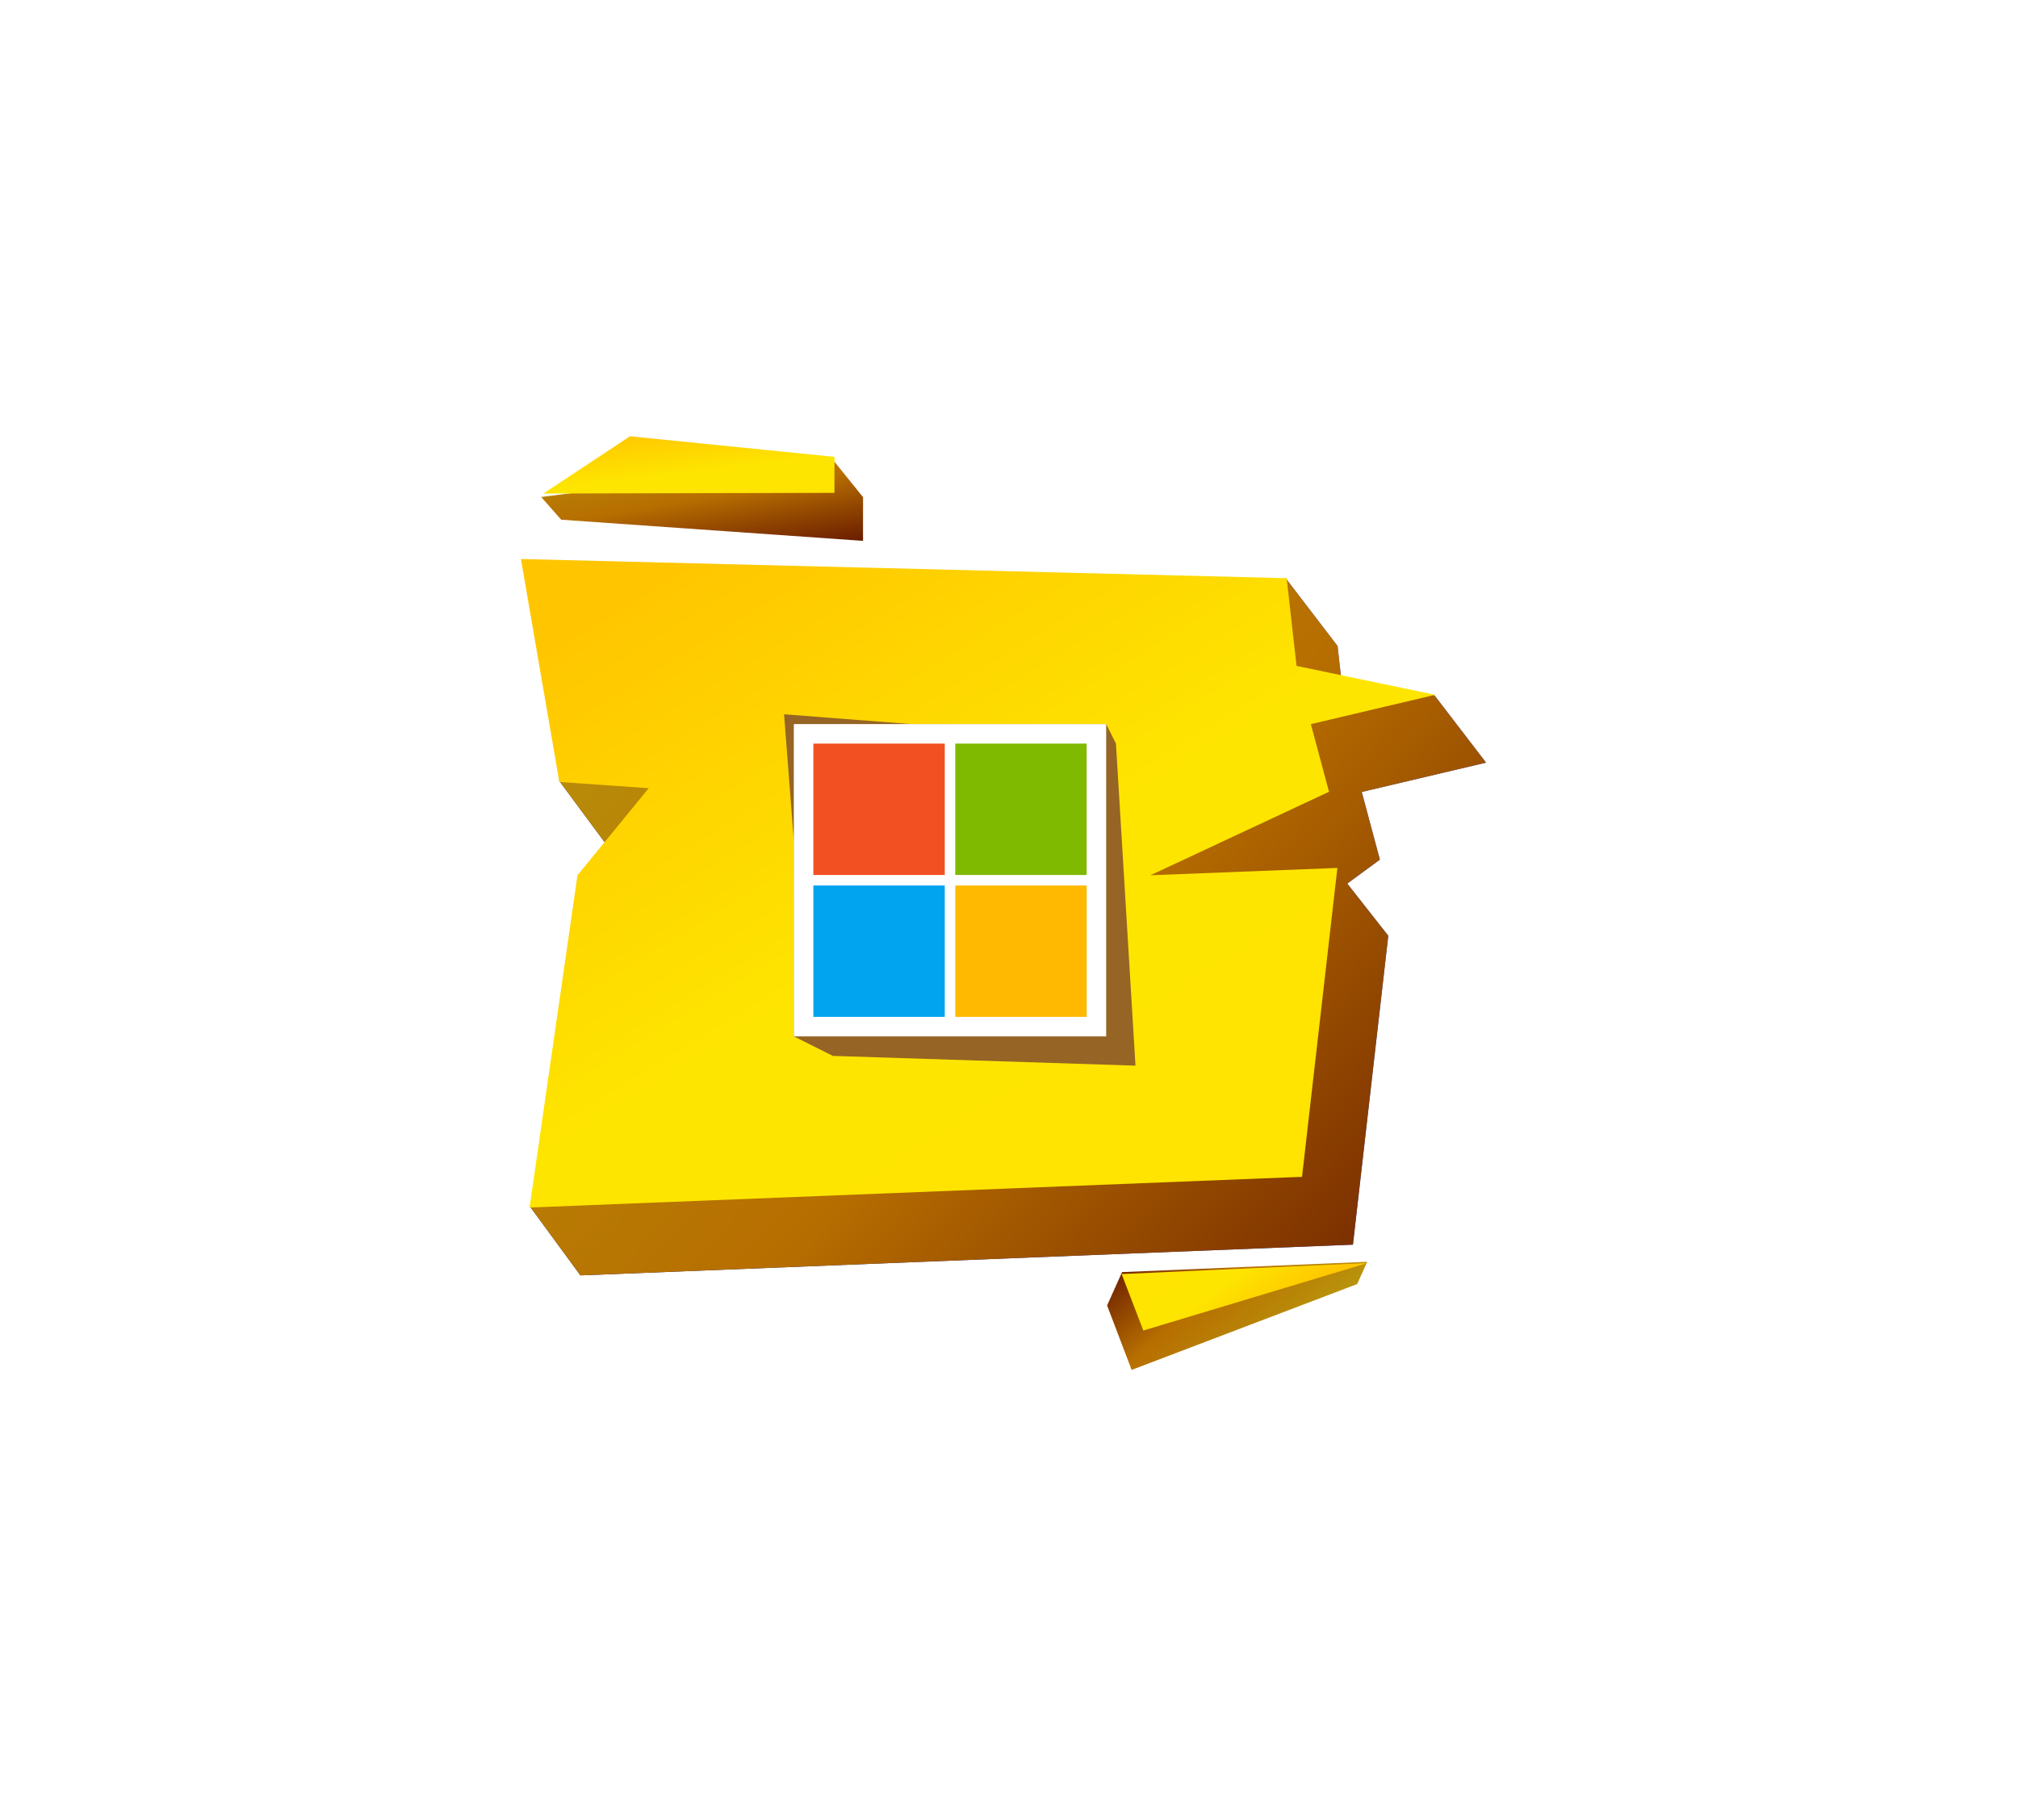 <svg width="92" height="83" viewBox="0 0 92 83" fill="none" xmlns="http://www.w3.org/2000/svg">
<g filter="url(#filter0_d_537_3496)">
<path d="M60.979 29.456L58.624 26.378L26.069 28.581L25.497 35.606L27.821 38.747L31.895 39.032L28.647 43L24.163 55.014L26.462 58.152L61.68 56.751L63.291 42.667L60.979 39.725L53.407 46.18L62.908 39.195L62.082 36.11L67.749 34.773L65.396 31.704L61.194 31.369L60.979 29.456Z" fill="url(#paint0_linear_537_3496)"/>
</g>
<g filter="url(#filter1_d_537_3496)">
<path d="M60.979 29.456L58.624 26.378L26.069 28.581L25.497 35.606L27.821 38.747L31.895 39.032L28.647 43L24.163 55.014L26.462 58.152L61.68 56.751L63.291 42.667L60.979 39.725L53.407 46.18L62.908 39.195L62.082 36.11L67.749 34.773L65.396 31.704L61.194 31.369L60.979 29.456Z" fill="url(#paint1_linear_537_3496)"/>
</g>
<path d="M24.143 55.058L59.359 53.658L60.971 39.574L52.445 39.908L60.589 36.102L59.761 33.017L65.428 31.68L59.109 30.362L58.658 26.363L23.749 25.488L25.5 35.654L29.575 35.939L26.327 39.908L24.143 55.058Z" fill="url(#paint2_linear_537_3496)"/>
<path d="M35.746 32.569L41.531 33.014H50.431L50.876 33.904L51.766 48.589L37.971 48.144L36.191 47.254V38.354L35.746 32.569Z" fill="#966424"/>
<rect x="36.19" y="33.015" width="14.24" height="14.24" fill="white"/>
<rect x="37.081" y="33.905" width="5.99" height="5.99" fill="#F25022"/>
<rect x="37.081" y="40.375" width="5.99" height="5.99" fill="#01A4EF"/>
<rect x="43.55" y="33.905" width="5.99" height="5.99" fill="#7FBA00"/>
<rect x="43.55" y="40.375" width="5.99" height="5.99" fill="#FFB901"/>
<g filter="url(#filter2_d_537_3496)">
<path d="M61.874 58.547L62.329 57.532L51.155 58.002L50.472 59.523L51.591 62.461L61.874 58.547Z" fill="url(#paint3_linear_537_3496)"/>
</g>
<path d="M62.339 57.59L51.135 58.091L52.124 60.666L62.339 57.59Z" fill="url(#paint4_linear_537_3496)"/>
<g filter="url(#filter3_d_537_3496)">
<path d="M25.586 23.696L24.671 22.662L37.971 20.965L39.346 22.668L39.345 24.661L25.586 23.696Z" fill="url(#paint5_linear_537_3496)"/>
</g>
<path d="M24.772 22.503L28.721 19.893L38.044 20.831L38.042 22.472L24.772 22.503Z" fill="url(#paint6_linear_537_3496)"/>
<defs>
<filter id="filter0_d_537_3496" x="0.163" y="2.378" width="91.585" height="79.774" filterUnits="userSpaceOnUse" color-interpolation-filters="sRGB">
<feFlood flood-opacity="0" result="BackgroundImageFix"/>
<feColorMatrix in="SourceAlpha" type="matrix" values="0 0 0 0 0 0 0 0 0 0 0 0 0 0 0 0 0 0 127 0" result="hardAlpha"/>
<feOffset/>
<feGaussianBlur stdDeviation="12"/>
<feComposite in2="hardAlpha" operator="out"/>
<feColorMatrix type="matrix" values="0 0 0 0 1 0 0 0 0 0.776 0 0 0 0 0 0 0 0 0.5 0"/>
<feBlend mode="normal" in2="BackgroundImageFix" result="effect1_dropShadow_537_3496"/>
<feBlend mode="normal" in="SourceGraphic" in2="effect1_dropShadow_537_3496" result="shape"/>
</filter>
<filter id="filter1_d_537_3496" x="0.163" y="2.378" width="91.585" height="79.774" filterUnits="userSpaceOnUse" color-interpolation-filters="sRGB">
<feFlood flood-opacity="0" result="BackgroundImageFix"/>
<feColorMatrix in="SourceAlpha" type="matrix" values="0 0 0 0 0 0 0 0 0 0 0 0 0 0 0 0 0 0 127 0" result="hardAlpha"/>
<feOffset/>
<feGaussianBlur stdDeviation="12"/>
<feComposite in2="hardAlpha" operator="out"/>
<feColorMatrix type="matrix" values="0 0 0 0 0.49 0 0 0 0 0.259 0 0 0 0 0 0 0 0 1 0"/>
<feBlend mode="normal" in2="BackgroundImageFix" result="effect1_dropShadow_537_3496"/>
<feBlend mode="normal" in="SourceGraphic" in2="effect1_dropShadow_537_3496" result="shape"/>
</filter>
<filter id="filter2_d_537_3496" x="30.528" y="37.587" width="51.746" height="44.819" filterUnits="userSpaceOnUse" color-interpolation-filters="sRGB">
<feFlood flood-opacity="0" result="BackgroundImageFix"/>
<feColorMatrix in="SourceAlpha" type="matrix" values="0 0 0 0 0 0 0 0 0 0 0 0 0 0 0 0 0 0 127 0" result="hardAlpha"/>
<feOffset/>
<feGaussianBlur stdDeviation="9.972"/>
<feColorMatrix type="matrix" values="0 0 0 0 0 0 0 0 0 0.141 0 0 0 0 0.839 0 0 0 1 0"/>
<feBlend mode="normal" in2="BackgroundImageFix" result="effect1_dropShadow_537_3496"/>
<feBlend mode="normal" in="SourceGraphic" in2="effect1_dropShadow_537_3496" result="shape"/>
</filter>
<filter id="filter3_d_537_3496" x="4.613" y="0.907" width="54.791" height="43.812" filterUnits="userSpaceOnUse" color-interpolation-filters="sRGB">
<feFlood flood-opacity="0" result="BackgroundImageFix"/>
<feColorMatrix in="SourceAlpha" type="matrix" values="0 0 0 0 0 0 0 0 0 0 0 0 0 0 0 0 0 0 127 0" result="hardAlpha"/>
<feOffset/>
<feGaussianBlur stdDeviation="10.029"/>
<feColorMatrix type="matrix" values="0 0 0 0 0 0 0 0 0 0.141 0 0 0 0 0.839 0 0 0 1 0"/>
<feBlend mode="normal" in2="BackgroundImageFix" result="effect1_dropShadow_537_3496"/>
<feBlend mode="normal" in="SourceGraphic" in2="effect1_dropShadow_537_3496" result="shape"/>
</filter>
<linearGradient id="paint0_linear_537_3496" x1="23.211" y1="48.894" x2="68.369" y2="38.572" gradientUnits="userSpaceOnUse">
<stop stop-color="#001061"/>
<stop offset="1" stop-color="#4362FF"/>
</linearGradient>
<linearGradient id="paint1_linear_537_3496" x1="20.749" y1="32.809" x2="59.49" y2="67.98" gradientUnits="userSpaceOnUse">
<stop stop-color="#B9920B"/>
<stop offset="0.523" stop-color="#B76E00"/>
<stop offset="1" stop-color="#6A1D00"/>
</linearGradient>
<linearGradient id="paint2_linear_537_3496" x1="24.458" y1="29.805" x2="43.559" y2="61.078" gradientUnits="userSpaceOnUse">
<stop stop-color="#FFC600"/>
<stop offset="0.54" stop-color="#FEE500"/>
<stop offset="1" stop-color="#FEE400"/>
</linearGradient>
<linearGradient id="paint3_linear_537_3496" x1="62.26" y1="57.979" x2="57.199" y2="52.197" gradientUnits="userSpaceOnUse">
<stop stop-color="#B9920B"/>
<stop offset="0.523" stop-color="#B76E00"/>
<stop offset="1" stop-color="#6A1D00"/>
</linearGradient>
<linearGradient id="paint4_linear_537_3496" x1="61.984" y1="57.171" x2="59.004" y2="53.218" gradientUnits="userSpaceOnUse">
<stop stop-color="#FFC600"/>
<stop offset="0.54" stop-color="#FEE500"/>
<stop offset="1" stop-color="#FEE400"/>
</linearGradient>
<linearGradient id="paint5_linear_537_3496" x1="25.111" y1="20.391" x2="26.237" y2="26.907" gradientUnits="userSpaceOnUse">
<stop stop-color="#B9920B"/>
<stop offset="0.523" stop-color="#B76E00"/>
<stop offset="1" stop-color="#6A1D00"/>
</linearGradient>
<linearGradient id="paint6_linear_537_3496" x1="25.169" y1="20.066" x2="25.641" y2="24.149" gradientUnits="userSpaceOnUse">
<stop stop-color="#FFC600"/>
<stop offset="0.54" stop-color="#FEE500"/>
<stop offset="1" stop-color="#FEE400"/>
</linearGradient>
</defs>
</svg>
